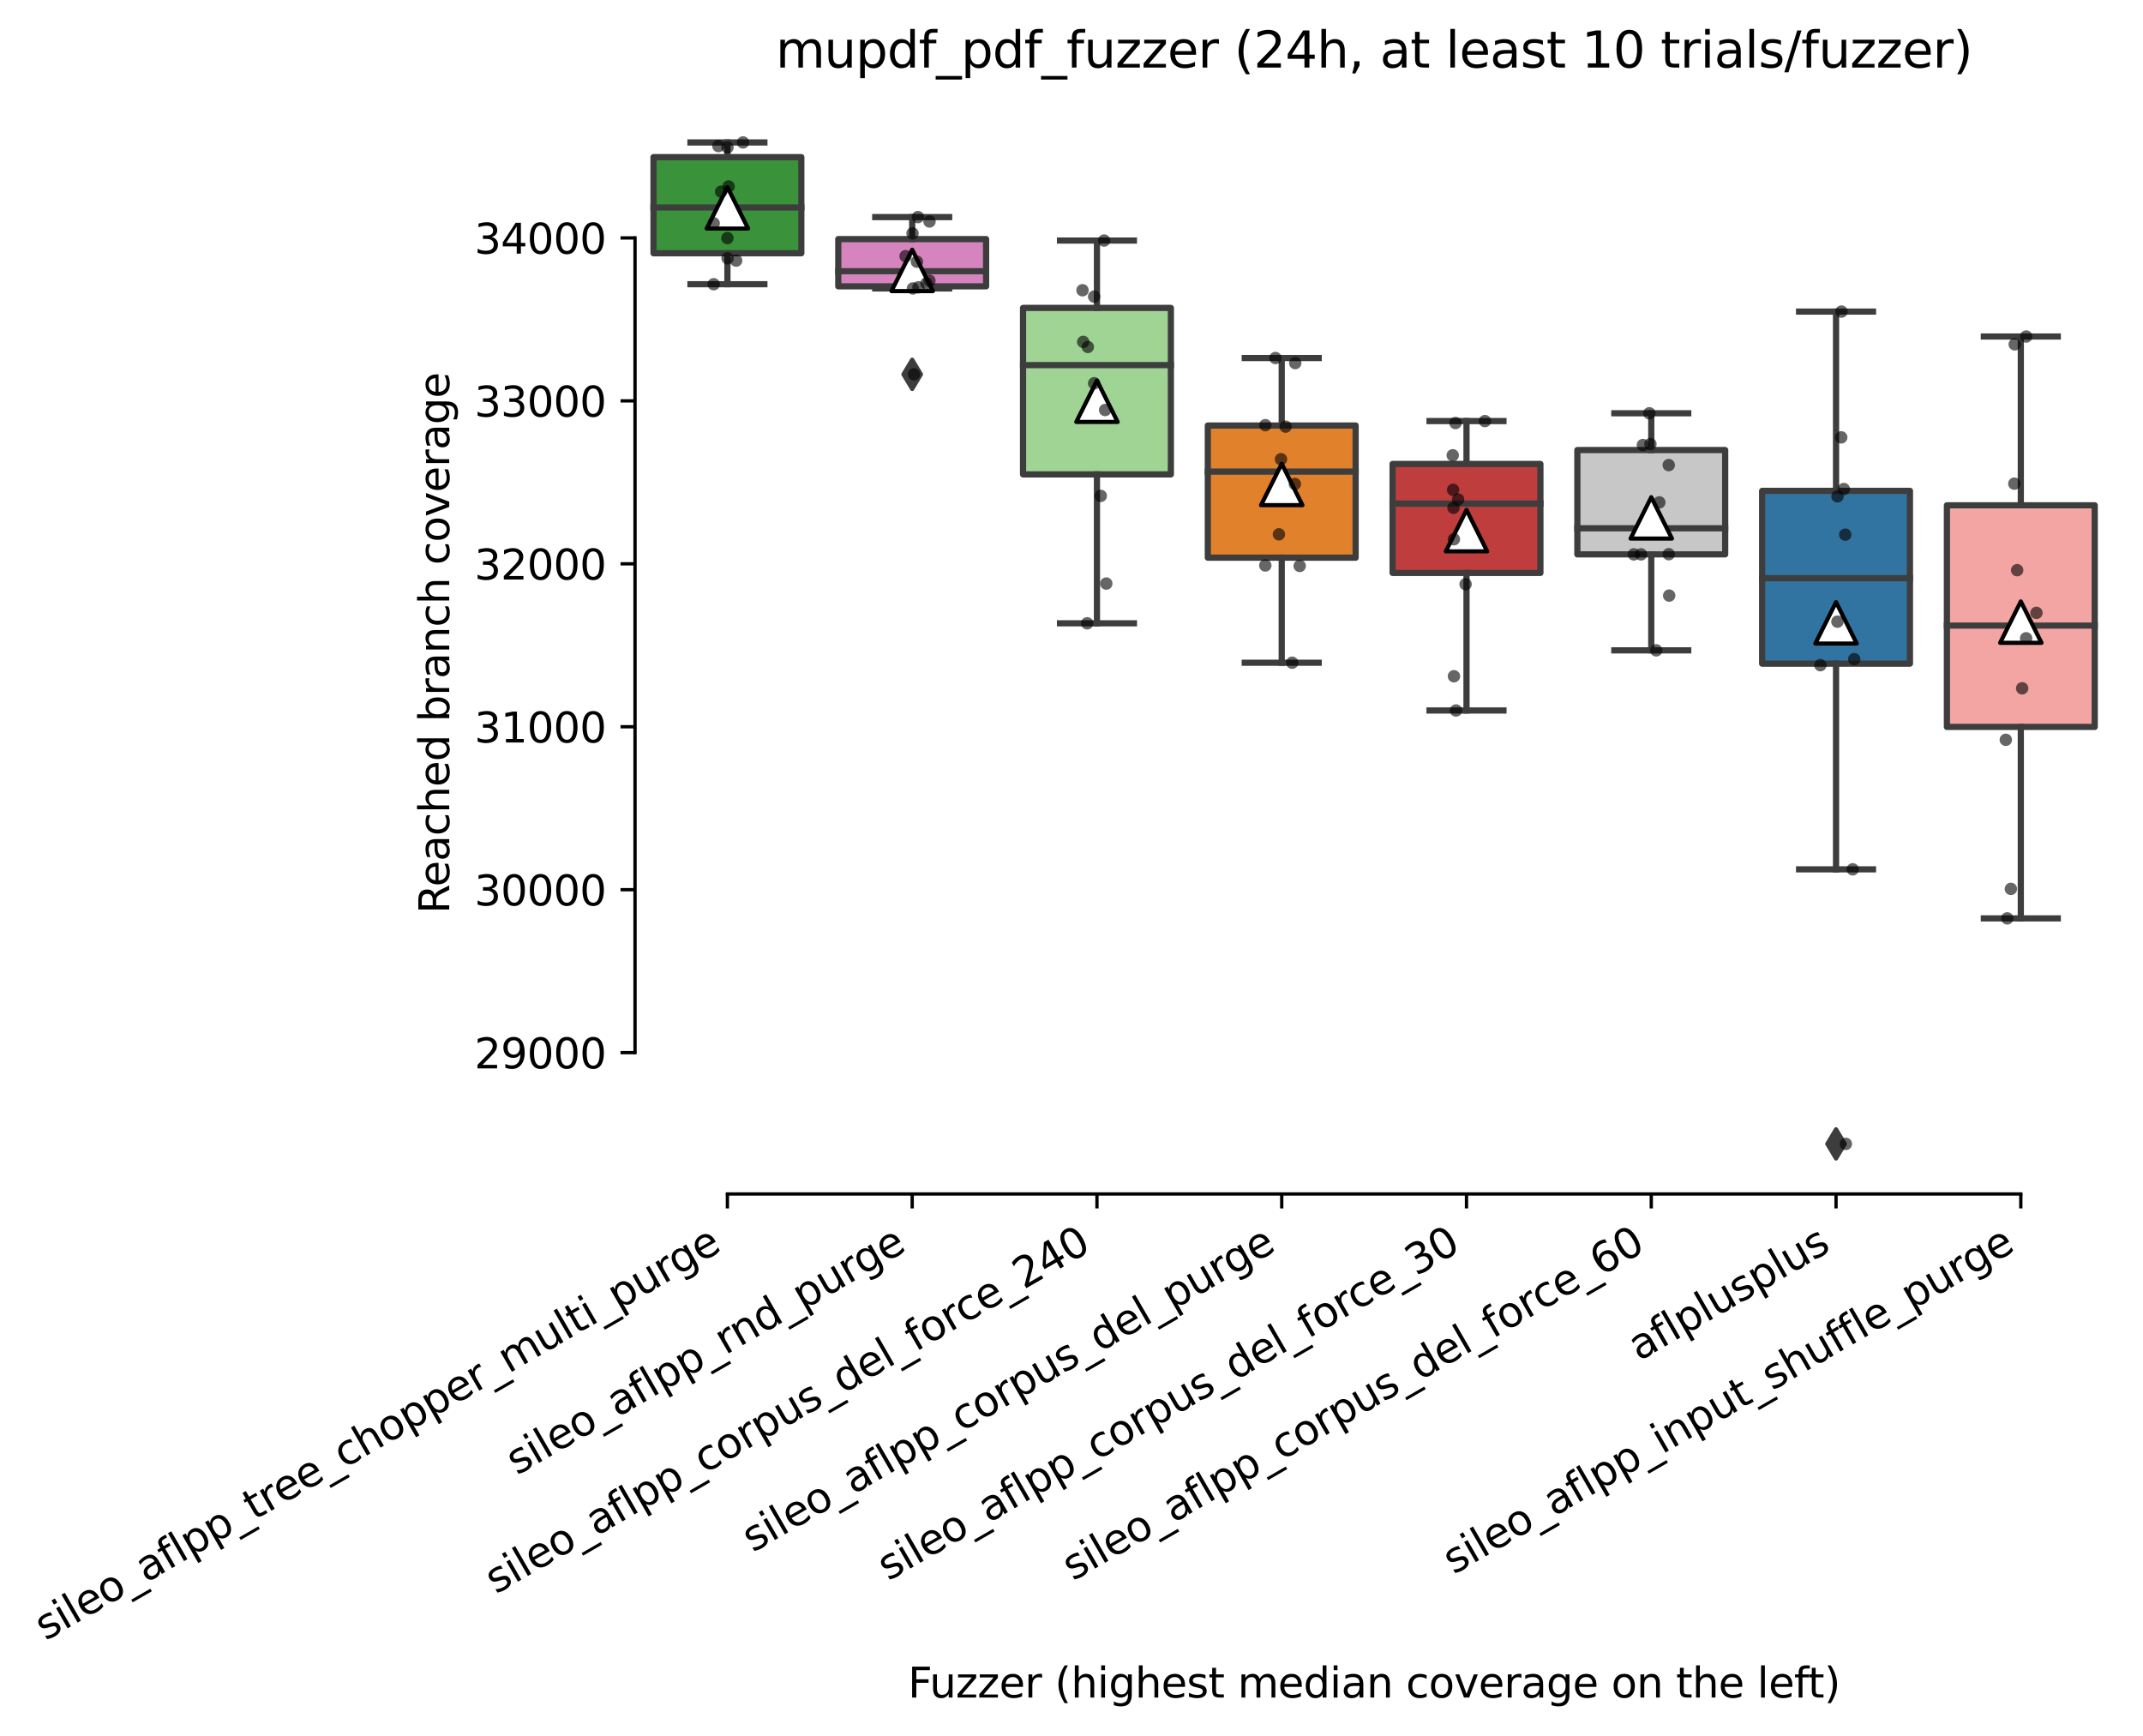 <?xml version="1.0" encoding="utf-8" standalone="no"?>
<!DOCTYPE svg PUBLIC "-//W3C//DTD SVG 1.1//EN"
  "http://www.w3.org/Graphics/SVG/1.1/DTD/svg11.dtd">
<svg xmlns:xlink="http://www.w3.org/1999/xlink" width="517.742pt" height="419.364pt" viewBox="0 0 517.742 419.364" xmlns="http://www.w3.org/2000/svg" version="1.1">
 <defs>
  <style type="text/css">*{stroke-linejoin: round; stroke-linecap: butt}</style>
 </defs>
 <g id="figure_1">
  <g id="patch_1">
   <path d="M 0 419.364 
L 517.742 419.364 
L 517.742 0 
L 0 0 
z
" style="fill: #ffffff"/>
  </g>
  <g id="axes_1">
   <g id="patch_2">
    <path d="M 153.422 288.43 
L 510.542 288.43 
L 510.542 22.318 
L 153.422 22.318 
z
" style="fill: #ffffff"/>
   </g>
   <g id="patch_3">
    <path d="M 157.886 61.18 
L 193.598 61.18 
L 193.598 37.957 
L 157.886 37.957 
L 157.886 61.18 
z
" clip-path="url(#p6413194cce)" style="fill: #3a923a; stroke: #3d3d3d; stroke-width: 1.5; stroke-linejoin: miter"/>
   </g>
   <g id="patch_4">
    <path d="M 202.526 69.171 
L 238.238 69.171 
L 238.238 57.756 
L 202.526 57.756 
L 202.526 69.171 
z
" clip-path="url(#p6413194cce)" style="fill: #d684bd; stroke: #3d3d3d; stroke-width: 1.5; stroke-linejoin: miter"/>
   </g>
   <g id="patch_5">
    <path d="M 247.166 114.605 
L 282.878 114.605 
L 282.878 74.386 
L 247.166 74.386 
L 247.166 114.605 
z
" clip-path="url(#p6413194cce)" style="fill: #9fd495; stroke: #3d3d3d; stroke-width: 1.5; stroke-linejoin: miter"/>
   </g>
   <g id="patch_6">
    <path d="M 291.806 134.719 
L 327.518 134.719 
L 327.518 102.796 
L 291.806 102.796 
L 291.806 134.719 
z
" clip-path="url(#p6413194cce)" style="fill: #e1812c; stroke: #3d3d3d; stroke-width: 1.5; stroke-linejoin: miter"/>
   </g>
   <g id="patch_7">
    <path d="M 336.446 138.409 
L 372.158 138.409 
L 372.158 112.076 
L 336.446 112.076 
L 336.446 138.409 
z
" clip-path="url(#p6413194cce)" style="fill: #c03d3e; stroke: #3d3d3d; stroke-width: 1.5; stroke-linejoin: miter"/>
   </g>
   <g id="patch_8">
    <path d="M 381.086 133.922 
L 416.798 133.922 
L 416.798 108.72 
L 381.086 108.72 
L 381.086 133.922 
z
" clip-path="url(#p6413194cce)" style="fill: #c7c7c7; stroke: #3d3d3d; stroke-width: 1.5; stroke-linejoin: miter"/>
   </g>
   <g id="patch_9">
    <path d="M 425.726 160.324 
L 461.438 160.324 
L 461.438 118.58 
L 425.726 118.58 
L 425.726 160.324 
z
" clip-path="url(#p6413194cce)" style="fill: #3274a1; stroke: #3d3d3d; stroke-width: 1.5; stroke-linejoin: miter"/>
   </g>
   <g id="patch_10">
    <path d="M 470.366 175.606 
L 506.078 175.606 
L 506.078 122.064 
L 470.366 122.064 
L 470.366 175.606 
z
" clip-path="url(#p6413194cce)" style="fill: #f2a5a3; stroke: #3d3d3d; stroke-width: 1.5; stroke-linejoin: miter"/>
   </g>
   <g id="matplotlib.axis_1">
    <g id="xtick_1">
     <g id="line2d_1">
      <defs>
       <path id="m991be23b14" d="M 0 0 
L 0 3.5 
" style="stroke: #000000; stroke-width: 0.8"/>
      </defs>
      <g>
       <use xlink:href="#m991be23b14" x="175.742" y="288.43" style="stroke: #000000; stroke-width: 0.8"/>
      </g>
     </g>
     <g id="text_1">
      <!-- sileo_aflpp_tree_chopper_multi_purge -->
      <g transform="translate(10.999 396.444) rotate(-30) scale(0.1 -0.1)">
       <defs>
        <path id="DejaVuSans-73" d="M 2834 3397 
L 2834 2853 
Q 2591 2978 2328 3040 
Q 2066 3103 1784 3103 
Q 1356 3103 1142 2972 
Q 928 2841 928 2578 
Q 928 2378 1081 2264 
Q 1234 2150 1697 2047 
L 1894 2003 
Q 2506 1872 2764 1633 
Q 3022 1394 3022 966 
Q 3022 478 2636 193 
Q 2250 -91 1575 -91 
Q 1294 -91 989 -36 
Q 684 19 347 128 
L 347 722 
Q 666 556 975 473 
Q 1284 391 1588 391 
Q 1994 391 2212 530 
Q 2431 669 2431 922 
Q 2431 1156 2273 1281 
Q 2116 1406 1581 1522 
L 1381 1569 
Q 847 1681 609 1914 
Q 372 2147 372 2553 
Q 372 3047 722 3315 
Q 1072 3584 1716 3584 
Q 2034 3584 2315 3537 
Q 2597 3491 2834 3397 
z
" transform="scale(0.016)"/>
        <path id="DejaVuSans-69" d="M 603 3500 
L 1178 3500 
L 1178 0 
L 603 0 
L 603 3500 
z
M 603 4863 
L 1178 4863 
L 1178 4134 
L 603 4134 
L 603 4863 
z
" transform="scale(0.016)"/>
        <path id="DejaVuSans-6c" d="M 603 4863 
L 1178 4863 
L 1178 0 
L 603 0 
L 603 4863 
z
" transform="scale(0.016)"/>
        <path id="DejaVuSans-65" d="M 3597 1894 
L 3597 1613 
L 953 1613 
Q 991 1019 1311 708 
Q 1631 397 2203 397 
Q 2534 397 2845 478 
Q 3156 559 3463 722 
L 3463 178 
Q 3153 47 2828 -22 
Q 2503 -91 2169 -91 
Q 1331 -91 842 396 
Q 353 884 353 1716 
Q 353 2575 817 3079 
Q 1281 3584 2069 3584 
Q 2775 3584 3186 3129 
Q 3597 2675 3597 1894 
z
M 3022 2063 
Q 3016 2534 2758 2815 
Q 2500 3097 2075 3097 
Q 1594 3097 1305 2825 
Q 1016 2553 972 2059 
L 3022 2063 
z
" transform="scale(0.016)"/>
        <path id="DejaVuSans-6f" d="M 1959 3097 
Q 1497 3097 1228 2736 
Q 959 2375 959 1747 
Q 959 1119 1226 758 
Q 1494 397 1959 397 
Q 2419 397 2687 759 
Q 2956 1122 2956 1747 
Q 2956 2369 2687 2733 
Q 2419 3097 1959 3097 
z
M 1959 3584 
Q 2709 3584 3137 3096 
Q 3566 2609 3566 1747 
Q 3566 888 3137 398 
Q 2709 -91 1959 -91 
Q 1206 -91 779 398 
Q 353 888 353 1747 
Q 353 2609 779 3096 
Q 1206 3584 1959 3584 
z
" transform="scale(0.016)"/>
        <path id="DejaVuSans-5f" d="M 3263 -1063 
L 3263 -1509 
L -63 -1509 
L -63 -1063 
L 3263 -1063 
z
" transform="scale(0.016)"/>
        <path id="DejaVuSans-61" d="M 2194 1759 
Q 1497 1759 1228 1600 
Q 959 1441 959 1056 
Q 959 750 1161 570 
Q 1363 391 1709 391 
Q 2188 391 2477 730 
Q 2766 1069 2766 1631 
L 2766 1759 
L 2194 1759 
z
M 3341 1997 
L 3341 0 
L 2766 0 
L 2766 531 
Q 2569 213 2275 61 
Q 1981 -91 1556 -91 
Q 1019 -91 701 211 
Q 384 513 384 1019 
Q 384 1609 779 1909 
Q 1175 2209 1959 2209 
L 2766 2209 
L 2766 2266 
Q 2766 2663 2505 2880 
Q 2244 3097 1772 3097 
Q 1472 3097 1187 3025 
Q 903 2953 641 2809 
L 641 3341 
Q 956 3463 1253 3523 
Q 1550 3584 1831 3584 
Q 2591 3584 2966 3190 
Q 3341 2797 3341 1997 
z
" transform="scale(0.016)"/>
        <path id="DejaVuSans-66" d="M 2375 4863 
L 2375 4384 
L 1825 4384 
Q 1516 4384 1395 4259 
Q 1275 4134 1275 3809 
L 1275 3500 
L 2222 3500 
L 2222 3053 
L 1275 3053 
L 1275 0 
L 697 0 
L 697 3053 
L 147 3053 
L 147 3500 
L 697 3500 
L 697 3744 
Q 697 4328 969 4595 
Q 1241 4863 1831 4863 
L 2375 4863 
z
" transform="scale(0.016)"/>
        <path id="DejaVuSans-70" d="M 1159 525 
L 1159 -1331 
L 581 -1331 
L 581 3500 
L 1159 3500 
L 1159 2969 
Q 1341 3281 1617 3432 
Q 1894 3584 2278 3584 
Q 2916 3584 3314 3078 
Q 3713 2572 3713 1747 
Q 3713 922 3314 415 
Q 2916 -91 2278 -91 
Q 1894 -91 1617 61 
Q 1341 213 1159 525 
z
M 3116 1747 
Q 3116 2381 2855 2742 
Q 2594 3103 2138 3103 
Q 1681 3103 1420 2742 
Q 1159 2381 1159 1747 
Q 1159 1113 1420 752 
Q 1681 391 2138 391 
Q 2594 391 2855 752 
Q 3116 1113 3116 1747 
z
" transform="scale(0.016)"/>
        <path id="DejaVuSans-74" d="M 1172 4494 
L 1172 3500 
L 2356 3500 
L 2356 3053 
L 1172 3053 
L 1172 1153 
Q 1172 725 1289 603 
Q 1406 481 1766 481 
L 2356 481 
L 2356 0 
L 1766 0 
Q 1100 0 847 248 
Q 594 497 594 1153 
L 594 3053 
L 172 3053 
L 172 3500 
L 594 3500 
L 594 4494 
L 1172 4494 
z
" transform="scale(0.016)"/>
        <path id="DejaVuSans-72" d="M 2631 2963 
Q 2534 3019 2420 3045 
Q 2306 3072 2169 3072 
Q 1681 3072 1420 2755 
Q 1159 2438 1159 1844 
L 1159 0 
L 581 0 
L 581 3500 
L 1159 3500 
L 1159 2956 
Q 1341 3275 1631 3429 
Q 1922 3584 2338 3584 
Q 2397 3584 2469 3576 
Q 2541 3569 2628 3553 
L 2631 2963 
z
" transform="scale(0.016)"/>
        <path id="DejaVuSans-63" d="M 3122 3366 
L 3122 2828 
Q 2878 2963 2633 3030 
Q 2388 3097 2138 3097 
Q 1578 3097 1268 2742 
Q 959 2388 959 1747 
Q 959 1106 1268 751 
Q 1578 397 2138 397 
Q 2388 397 2633 464 
Q 2878 531 3122 666 
L 3122 134 
Q 2881 22 2623 -34 
Q 2366 -91 2075 -91 
Q 1284 -91 818 406 
Q 353 903 353 1747 
Q 353 2603 823 3093 
Q 1294 3584 2113 3584 
Q 2378 3584 2631 3529 
Q 2884 3475 3122 3366 
z
" transform="scale(0.016)"/>
        <path id="DejaVuSans-68" d="M 3513 2113 
L 3513 0 
L 2938 0 
L 2938 2094 
Q 2938 2591 2744 2837 
Q 2550 3084 2163 3084 
Q 1697 3084 1428 2787 
Q 1159 2491 1159 1978 
L 1159 0 
L 581 0 
L 581 4863 
L 1159 4863 
L 1159 2956 
Q 1366 3272 1645 3428 
Q 1925 3584 2291 3584 
Q 2894 3584 3203 3211 
Q 3513 2838 3513 2113 
z
" transform="scale(0.016)"/>
        <path id="DejaVuSans-6d" d="M 3328 2828 
Q 3544 3216 3844 3400 
Q 4144 3584 4550 3584 
Q 5097 3584 5394 3201 
Q 5691 2819 5691 2113 
L 5691 0 
L 5113 0 
L 5113 2094 
Q 5113 2597 4934 2840 
Q 4756 3084 4391 3084 
Q 3944 3084 3684 2787 
Q 3425 2491 3425 1978 
L 3425 0 
L 2847 0 
L 2847 2094 
Q 2847 2600 2669 2842 
Q 2491 3084 2119 3084 
Q 1678 3084 1418 2786 
Q 1159 2488 1159 1978 
L 1159 0 
L 581 0 
L 581 3500 
L 1159 3500 
L 1159 2956 
Q 1356 3278 1631 3431 
Q 1906 3584 2284 3584 
Q 2666 3584 2933 3390 
Q 3200 3197 3328 2828 
z
" transform="scale(0.016)"/>
        <path id="DejaVuSans-75" d="M 544 1381 
L 544 3500 
L 1119 3500 
L 1119 1403 
Q 1119 906 1312 657 
Q 1506 409 1894 409 
Q 2359 409 2629 706 
Q 2900 1003 2900 1516 
L 2900 3500 
L 3475 3500 
L 3475 0 
L 2900 0 
L 2900 538 
Q 2691 219 2414 64 
Q 2138 -91 1772 -91 
Q 1169 -91 856 284 
Q 544 659 544 1381 
z
M 1991 3584 
L 1991 3584 
z
" transform="scale(0.016)"/>
        <path id="DejaVuSans-67" d="M 2906 1791 
Q 2906 2416 2648 2759 
Q 2391 3103 1925 3103 
Q 1463 3103 1205 2759 
Q 947 2416 947 1791 
Q 947 1169 1205 825 
Q 1463 481 1925 481 
Q 2391 481 2648 825 
Q 2906 1169 2906 1791 
z
M 3481 434 
Q 3481 -459 3084 -895 
Q 2688 -1331 1869 -1331 
Q 1566 -1331 1297 -1286 
Q 1028 -1241 775 -1147 
L 775 -588 
Q 1028 -725 1275 -790 
Q 1522 -856 1778 -856 
Q 2344 -856 2625 -561 
Q 2906 -266 2906 331 
L 2906 616 
Q 2728 306 2450 153 
Q 2172 0 1784 0 
Q 1141 0 747 490 
Q 353 981 353 1791 
Q 353 2603 747 3093 
Q 1141 3584 1784 3584 
Q 2172 3584 2450 3431 
Q 2728 3278 2906 2969 
L 2906 3500 
L 3481 3500 
L 3481 434 
z
" transform="scale(0.016)"/>
       </defs>
       <use xlink:href="#DejaVuSans-73"/>
       <use xlink:href="#DejaVuSans-69" x="52.1"/>
       <use xlink:href="#DejaVuSans-6c" x="79.883"/>
       <use xlink:href="#DejaVuSans-65" x="107.666"/>
       <use xlink:href="#DejaVuSans-6f" x="169.189"/>
       <use xlink:href="#DejaVuSans-5f" x="230.371"/>
       <use xlink:href="#DejaVuSans-61" x="280.371"/>
       <use xlink:href="#DejaVuSans-66" x="341.65"/>
       <use xlink:href="#DejaVuSans-6c" x="376.855"/>
       <use xlink:href="#DejaVuSans-70" x="404.639"/>
       <use xlink:href="#DejaVuSans-70" x="468.115"/>
       <use xlink:href="#DejaVuSans-5f" x="531.592"/>
       <use xlink:href="#DejaVuSans-74" x="581.592"/>
       <use xlink:href="#DejaVuSans-72" x="620.801"/>
       <use xlink:href="#DejaVuSans-65" x="659.664"/>
       <use xlink:href="#DejaVuSans-65" x="721.188"/>
       <use xlink:href="#DejaVuSans-5f" x="782.711"/>
       <use xlink:href="#DejaVuSans-63" x="832.711"/>
       <use xlink:href="#DejaVuSans-68" x="887.691"/>
       <use xlink:href="#DejaVuSans-6f" x="951.07"/>
       <use xlink:href="#DejaVuSans-70" x="1012.252"/>
       <use xlink:href="#DejaVuSans-70" x="1075.729"/>
       <use xlink:href="#DejaVuSans-65" x="1139.205"/>
       <use xlink:href="#DejaVuSans-72" x="1200.729"/>
       <use xlink:href="#DejaVuSans-5f" x="1241.842"/>
       <use xlink:href="#DejaVuSans-6d" x="1291.842"/>
       <use xlink:href="#DejaVuSans-75" x="1389.254"/>
       <use xlink:href="#DejaVuSans-6c" x="1452.633"/>
       <use xlink:href="#DejaVuSans-74" x="1480.416"/>
       <use xlink:href="#DejaVuSans-69" x="1519.625"/>
       <use xlink:href="#DejaVuSans-5f" x="1547.408"/>
       <use xlink:href="#DejaVuSans-70" x="1597.408"/>
       <use xlink:href="#DejaVuSans-75" x="1660.885"/>
       <use xlink:href="#DejaVuSans-72" x="1724.264"/>
       <use xlink:href="#DejaVuSans-67" x="1763.627"/>
       <use xlink:href="#DejaVuSans-65" x="1827.104"/>
      </g>
     </g>
    </g>
    <g id="xtick_2">
     <g id="line2d_2">
      <g>
       <use xlink:href="#m991be23b14" x="220.382" y="288.43" style="stroke: #000000; stroke-width: 0.8"/>
      </g>
     </g>
     <g id="text_2">
      <!-- sileo_aflpp_rnd_purge -->
      <g transform="translate(124.887 356.464) rotate(-30) scale(0.1 -0.1)">
       <defs>
        <path id="DejaVuSans-6e" d="M 3513 2113 
L 3513 0 
L 2938 0 
L 2938 2094 
Q 2938 2591 2744 2837 
Q 2550 3084 2163 3084 
Q 1697 3084 1428 2787 
Q 1159 2491 1159 1978 
L 1159 0 
L 581 0 
L 581 3500 
L 1159 3500 
L 1159 2956 
Q 1366 3272 1645 3428 
Q 1925 3584 2291 3584 
Q 2894 3584 3203 3211 
Q 3513 2838 3513 2113 
z
" transform="scale(0.016)"/>
        <path id="DejaVuSans-64" d="M 2906 2969 
L 2906 4863 
L 3481 4863 
L 3481 0 
L 2906 0 
L 2906 525 
Q 2725 213 2448 61 
Q 2172 -91 1784 -91 
Q 1150 -91 751 415 
Q 353 922 353 1747 
Q 353 2572 751 3078 
Q 1150 3584 1784 3584 
Q 2172 3584 2448 3432 
Q 2725 3281 2906 2969 
z
M 947 1747 
Q 947 1113 1208 752 
Q 1469 391 1925 391 
Q 2381 391 2643 752 
Q 2906 1113 2906 1747 
Q 2906 2381 2643 2742 
Q 2381 3103 1925 3103 
Q 1469 3103 1208 2742 
Q 947 2381 947 1747 
z
" transform="scale(0.016)"/>
       </defs>
       <use xlink:href="#DejaVuSans-73"/>
       <use xlink:href="#DejaVuSans-69" x="52.1"/>
       <use xlink:href="#DejaVuSans-6c" x="79.883"/>
       <use xlink:href="#DejaVuSans-65" x="107.666"/>
       <use xlink:href="#DejaVuSans-6f" x="169.189"/>
       <use xlink:href="#DejaVuSans-5f" x="230.371"/>
       <use xlink:href="#DejaVuSans-61" x="280.371"/>
       <use xlink:href="#DejaVuSans-66" x="341.65"/>
       <use xlink:href="#DejaVuSans-6c" x="376.855"/>
       <use xlink:href="#DejaVuSans-70" x="404.639"/>
       <use xlink:href="#DejaVuSans-70" x="468.115"/>
       <use xlink:href="#DejaVuSans-5f" x="531.592"/>
       <use xlink:href="#DejaVuSans-72" x="581.592"/>
       <use xlink:href="#DejaVuSans-6e" x="620.955"/>
       <use xlink:href="#DejaVuSans-64" x="684.334"/>
       <use xlink:href="#DejaVuSans-5f" x="747.811"/>
       <use xlink:href="#DejaVuSans-70" x="797.811"/>
       <use xlink:href="#DejaVuSans-75" x="861.287"/>
       <use xlink:href="#DejaVuSans-72" x="924.666"/>
       <use xlink:href="#DejaVuSans-67" x="964.029"/>
       <use xlink:href="#DejaVuSans-65" x="1027.506"/>
      </g>
     </g>
    </g>
    <g id="xtick_3">
     <g id="line2d_3">
      <g>
       <use xlink:href="#m991be23b14" x="265.022" y="288.43" style="stroke: #000000; stroke-width: 0.8"/>
      </g>
     </g>
     <g id="text_3">
      <!-- sileo_aflpp_corpus_del_force_240 -->
      <g transform="translate(119.799 385.175) rotate(-30) scale(0.1 -0.1)">
       <defs>
        <path id="DejaVuSans-32" d="M 1228 531 
L 3431 531 
L 3431 0 
L 469 0 
L 469 531 
Q 828 903 1448 1529 
Q 2069 2156 2228 2338 
Q 2531 2678 2651 2914 
Q 2772 3150 2772 3378 
Q 2772 3750 2511 3984 
Q 2250 4219 1831 4219 
Q 1534 4219 1204 4116 
Q 875 4013 500 3803 
L 500 4441 
Q 881 4594 1212 4672 
Q 1544 4750 1819 4750 
Q 2544 4750 2975 4387 
Q 3406 4025 3406 3419 
Q 3406 3131 3298 2873 
Q 3191 2616 2906 2266 
Q 2828 2175 2409 1742 
Q 1991 1309 1228 531 
z
" transform="scale(0.016)"/>
        <path id="DejaVuSans-34" d="M 2419 4116 
L 825 1625 
L 2419 1625 
L 2419 4116 
z
M 2253 4666 
L 3047 4666 
L 3047 1625 
L 3713 1625 
L 3713 1100 
L 3047 1100 
L 3047 0 
L 2419 0 
L 2419 1100 
L 313 1100 
L 313 1709 
L 2253 4666 
z
" transform="scale(0.016)"/>
        <path id="DejaVuSans-30" d="M 2034 4250 
Q 1547 4250 1301 3770 
Q 1056 3291 1056 2328 
Q 1056 1369 1301 889 
Q 1547 409 2034 409 
Q 2525 409 2770 889 
Q 3016 1369 3016 2328 
Q 3016 3291 2770 3770 
Q 2525 4250 2034 4250 
z
M 2034 4750 
Q 2819 4750 3233 4129 
Q 3647 3509 3647 2328 
Q 3647 1150 3233 529 
Q 2819 -91 2034 -91 
Q 1250 -91 836 529 
Q 422 1150 422 2328 
Q 422 3509 836 4129 
Q 1250 4750 2034 4750 
z
" transform="scale(0.016)"/>
       </defs>
       <use xlink:href="#DejaVuSans-73"/>
       <use xlink:href="#DejaVuSans-69" x="52.1"/>
       <use xlink:href="#DejaVuSans-6c" x="79.883"/>
       <use xlink:href="#DejaVuSans-65" x="107.666"/>
       <use xlink:href="#DejaVuSans-6f" x="169.189"/>
       <use xlink:href="#DejaVuSans-5f" x="230.371"/>
       <use xlink:href="#DejaVuSans-61" x="280.371"/>
       <use xlink:href="#DejaVuSans-66" x="341.65"/>
       <use xlink:href="#DejaVuSans-6c" x="376.855"/>
       <use xlink:href="#DejaVuSans-70" x="404.639"/>
       <use xlink:href="#DejaVuSans-70" x="468.115"/>
       <use xlink:href="#DejaVuSans-5f" x="531.592"/>
       <use xlink:href="#DejaVuSans-63" x="581.592"/>
       <use xlink:href="#DejaVuSans-6f" x="636.572"/>
       <use xlink:href="#DejaVuSans-72" x="697.754"/>
       <use xlink:href="#DejaVuSans-70" x="738.867"/>
       <use xlink:href="#DejaVuSans-75" x="802.344"/>
       <use xlink:href="#DejaVuSans-73" x="865.723"/>
       <use xlink:href="#DejaVuSans-5f" x="917.822"/>
       <use xlink:href="#DejaVuSans-64" x="967.822"/>
       <use xlink:href="#DejaVuSans-65" x="1031.299"/>
       <use xlink:href="#DejaVuSans-6c" x="1092.822"/>
       <use xlink:href="#DejaVuSans-5f" x="1120.605"/>
       <use xlink:href="#DejaVuSans-66" x="1170.605"/>
       <use xlink:href="#DejaVuSans-6f" x="1205.811"/>
       <use xlink:href="#DejaVuSans-72" x="1266.992"/>
       <use xlink:href="#DejaVuSans-63" x="1305.855"/>
       <use xlink:href="#DejaVuSans-65" x="1360.836"/>
       <use xlink:href="#DejaVuSans-5f" x="1422.359"/>
       <use xlink:href="#DejaVuSans-32" x="1472.359"/>
       <use xlink:href="#DejaVuSans-34" x="1535.982"/>
       <use xlink:href="#DejaVuSans-30" x="1599.605"/>
      </g>
     </g>
    </g>
    <g id="xtick_4">
     <g id="line2d_4">
      <g>
       <use xlink:href="#m991be23b14" x="309.662" y="288.43" style="stroke: #000000; stroke-width: 0.8"/>
      </g>
     </g>
     <g id="text_4">
      <!-- sileo_aflpp_corpus_del_purge -->
      <g transform="translate(181.881 375.104) rotate(-30) scale(0.1 -0.1)">
       <use xlink:href="#DejaVuSans-73"/>
       <use xlink:href="#DejaVuSans-69" x="52.1"/>
       <use xlink:href="#DejaVuSans-6c" x="79.883"/>
       <use xlink:href="#DejaVuSans-65" x="107.666"/>
       <use xlink:href="#DejaVuSans-6f" x="169.189"/>
       <use xlink:href="#DejaVuSans-5f" x="230.371"/>
       <use xlink:href="#DejaVuSans-61" x="280.371"/>
       <use xlink:href="#DejaVuSans-66" x="341.65"/>
       <use xlink:href="#DejaVuSans-6c" x="376.855"/>
       <use xlink:href="#DejaVuSans-70" x="404.639"/>
       <use xlink:href="#DejaVuSans-70" x="468.115"/>
       <use xlink:href="#DejaVuSans-5f" x="531.592"/>
       <use xlink:href="#DejaVuSans-63" x="581.592"/>
       <use xlink:href="#DejaVuSans-6f" x="636.572"/>
       <use xlink:href="#DejaVuSans-72" x="697.754"/>
       <use xlink:href="#DejaVuSans-70" x="738.867"/>
       <use xlink:href="#DejaVuSans-75" x="802.344"/>
       <use xlink:href="#DejaVuSans-73" x="865.723"/>
       <use xlink:href="#DejaVuSans-5f" x="917.822"/>
       <use xlink:href="#DejaVuSans-64" x="967.822"/>
       <use xlink:href="#DejaVuSans-65" x="1031.299"/>
       <use xlink:href="#DejaVuSans-6c" x="1092.822"/>
       <use xlink:href="#DejaVuSans-5f" x="1120.605"/>
       <use xlink:href="#DejaVuSans-70" x="1170.605"/>
       <use xlink:href="#DejaVuSans-75" x="1234.082"/>
       <use xlink:href="#DejaVuSans-72" x="1297.461"/>
       <use xlink:href="#DejaVuSans-67" x="1336.824"/>
       <use xlink:href="#DejaVuSans-65" x="1400.301"/>
      </g>
     </g>
    </g>
    <g id="xtick_5">
     <g id="line2d_5">
      <g>
       <use xlink:href="#m991be23b14" x="354.302" y="288.43" style="stroke: #000000; stroke-width: 0.8"/>
      </g>
     </g>
     <g id="text_5">
      <!-- sileo_aflpp_corpus_del_force_30 -->
      <g transform="translate(214.589 381.993) rotate(-30) scale(0.1 -0.1)">
       <defs>
        <path id="DejaVuSans-33" d="M 2597 2516 
Q 3050 2419 3304 2112 
Q 3559 1806 3559 1356 
Q 3559 666 3084 287 
Q 2609 -91 1734 -91 
Q 1441 -91 1130 -33 
Q 819 25 488 141 
L 488 750 
Q 750 597 1062 519 
Q 1375 441 1716 441 
Q 2309 441 2620 675 
Q 2931 909 2931 1356 
Q 2931 1769 2642 2001 
Q 2353 2234 1838 2234 
L 1294 2234 
L 1294 2753 
L 1863 2753 
Q 2328 2753 2575 2939 
Q 2822 3125 2822 3475 
Q 2822 3834 2567 4026 
Q 2313 4219 1838 4219 
Q 1578 4219 1281 4162 
Q 984 4106 628 3988 
L 628 4550 
Q 988 4650 1302 4700 
Q 1616 4750 1894 4750 
Q 2613 4750 3031 4423 
Q 3450 4097 3450 3541 
Q 3450 3153 3228 2886 
Q 3006 2619 2597 2516 
z
" transform="scale(0.016)"/>
       </defs>
       <use xlink:href="#DejaVuSans-73"/>
       <use xlink:href="#DejaVuSans-69" x="52.1"/>
       <use xlink:href="#DejaVuSans-6c" x="79.883"/>
       <use xlink:href="#DejaVuSans-65" x="107.666"/>
       <use xlink:href="#DejaVuSans-6f" x="169.189"/>
       <use xlink:href="#DejaVuSans-5f" x="230.371"/>
       <use xlink:href="#DejaVuSans-61" x="280.371"/>
       <use xlink:href="#DejaVuSans-66" x="341.65"/>
       <use xlink:href="#DejaVuSans-6c" x="376.855"/>
       <use xlink:href="#DejaVuSans-70" x="404.639"/>
       <use xlink:href="#DejaVuSans-70" x="468.115"/>
       <use xlink:href="#DejaVuSans-5f" x="531.592"/>
       <use xlink:href="#DejaVuSans-63" x="581.592"/>
       <use xlink:href="#DejaVuSans-6f" x="636.572"/>
       <use xlink:href="#DejaVuSans-72" x="697.754"/>
       <use xlink:href="#DejaVuSans-70" x="738.867"/>
       <use xlink:href="#DejaVuSans-75" x="802.344"/>
       <use xlink:href="#DejaVuSans-73" x="865.723"/>
       <use xlink:href="#DejaVuSans-5f" x="917.822"/>
       <use xlink:href="#DejaVuSans-64" x="967.822"/>
       <use xlink:href="#DejaVuSans-65" x="1031.299"/>
       <use xlink:href="#DejaVuSans-6c" x="1092.822"/>
       <use xlink:href="#DejaVuSans-5f" x="1120.605"/>
       <use xlink:href="#DejaVuSans-66" x="1170.605"/>
       <use xlink:href="#DejaVuSans-6f" x="1205.811"/>
       <use xlink:href="#DejaVuSans-72" x="1266.992"/>
       <use xlink:href="#DejaVuSans-63" x="1305.855"/>
       <use xlink:href="#DejaVuSans-65" x="1360.836"/>
       <use xlink:href="#DejaVuSans-5f" x="1422.359"/>
       <use xlink:href="#DejaVuSans-33" x="1472.359"/>
       <use xlink:href="#DejaVuSans-30" x="1535.982"/>
      </g>
     </g>
    </g>
    <g id="xtick_6">
     <g id="line2d_6">
      <g>
       <use xlink:href="#m991be23b14" x="398.942" y="288.43" style="stroke: #000000; stroke-width: 0.8"/>
      </g>
     </g>
     <g id="text_6">
      <!-- sileo_aflpp_corpus_del_force_60 -->
      <g transform="translate(259.229 381.993) rotate(-30) scale(0.1 -0.1)">
       <defs>
        <path id="DejaVuSans-36" d="M 2113 2584 
Q 1688 2584 1439 2293 
Q 1191 2003 1191 1497 
Q 1191 994 1439 701 
Q 1688 409 2113 409 
Q 2538 409 2786 701 
Q 3034 994 3034 1497 
Q 3034 2003 2786 2293 
Q 2538 2584 2113 2584 
z
M 3366 4563 
L 3366 3988 
Q 3128 4100 2886 4159 
Q 2644 4219 2406 4219 
Q 1781 4219 1451 3797 
Q 1122 3375 1075 2522 
Q 1259 2794 1537 2939 
Q 1816 3084 2150 3084 
Q 2853 3084 3261 2657 
Q 3669 2231 3669 1497 
Q 3669 778 3244 343 
Q 2819 -91 2113 -91 
Q 1303 -91 875 529 
Q 447 1150 447 2328 
Q 447 3434 972 4092 
Q 1497 4750 2381 4750 
Q 2619 4750 2861 4703 
Q 3103 4656 3366 4563 
z
" transform="scale(0.016)"/>
       </defs>
       <use xlink:href="#DejaVuSans-73"/>
       <use xlink:href="#DejaVuSans-69" x="52.1"/>
       <use xlink:href="#DejaVuSans-6c" x="79.883"/>
       <use xlink:href="#DejaVuSans-65" x="107.666"/>
       <use xlink:href="#DejaVuSans-6f" x="169.189"/>
       <use xlink:href="#DejaVuSans-5f" x="230.371"/>
       <use xlink:href="#DejaVuSans-61" x="280.371"/>
       <use xlink:href="#DejaVuSans-66" x="341.65"/>
       <use xlink:href="#DejaVuSans-6c" x="376.855"/>
       <use xlink:href="#DejaVuSans-70" x="404.639"/>
       <use xlink:href="#DejaVuSans-70" x="468.115"/>
       <use xlink:href="#DejaVuSans-5f" x="531.592"/>
       <use xlink:href="#DejaVuSans-63" x="581.592"/>
       <use xlink:href="#DejaVuSans-6f" x="636.572"/>
       <use xlink:href="#DejaVuSans-72" x="697.754"/>
       <use xlink:href="#DejaVuSans-70" x="738.867"/>
       <use xlink:href="#DejaVuSans-75" x="802.344"/>
       <use xlink:href="#DejaVuSans-73" x="865.723"/>
       <use xlink:href="#DejaVuSans-5f" x="917.822"/>
       <use xlink:href="#DejaVuSans-64" x="967.822"/>
       <use xlink:href="#DejaVuSans-65" x="1031.299"/>
       <use xlink:href="#DejaVuSans-6c" x="1092.822"/>
       <use xlink:href="#DejaVuSans-5f" x="1120.605"/>
       <use xlink:href="#DejaVuSans-66" x="1170.605"/>
       <use xlink:href="#DejaVuSans-6f" x="1205.811"/>
       <use xlink:href="#DejaVuSans-72" x="1266.992"/>
       <use xlink:href="#DejaVuSans-63" x="1305.855"/>
       <use xlink:href="#DejaVuSans-65" x="1360.836"/>
       <use xlink:href="#DejaVuSans-5f" x="1422.359"/>
       <use xlink:href="#DejaVuSans-36" x="1472.359"/>
       <use xlink:href="#DejaVuSans-30" x="1535.982"/>
      </g>
     </g>
    </g>
    <g id="xtick_7">
     <g id="line2d_7">
      <g>
       <use xlink:href="#m991be23b14" x="443.582" y="288.43" style="stroke: #000000; stroke-width: 0.8"/>
      </g>
     </g>
     <g id="text_7">
      <!-- aflplusplus -->
      <g transform="translate(395.973 328.897) rotate(-30) scale(0.1 -0.1)">
       <use xlink:href="#DejaVuSans-61"/>
       <use xlink:href="#DejaVuSans-66" x="61.279"/>
       <use xlink:href="#DejaVuSans-6c" x="96.484"/>
       <use xlink:href="#DejaVuSans-70" x="124.268"/>
       <use xlink:href="#DejaVuSans-6c" x="187.744"/>
       <use xlink:href="#DejaVuSans-75" x="215.527"/>
       <use xlink:href="#DejaVuSans-73" x="278.906"/>
       <use xlink:href="#DejaVuSans-70" x="331.006"/>
       <use xlink:href="#DejaVuSans-6c" x="394.482"/>
       <use xlink:href="#DejaVuSans-75" x="422.266"/>
       <use xlink:href="#DejaVuSans-73" x="485.645"/>
      </g>
     </g>
    </g>
    <g id="xtick_8">
     <g id="line2d_8">
      <g>
       <use xlink:href="#m991be23b14" x="488.222" y="288.43" style="stroke: #000000; stroke-width: 0.8"/>
      </g>
     </g>
     <g id="text_8">
      <!-- sileo_aflpp_input_shuffle_purge -->
      <g transform="translate(351.196 380.442) rotate(-30) scale(0.1 -0.1)">
       <use xlink:href="#DejaVuSans-73"/>
       <use xlink:href="#DejaVuSans-69" x="52.1"/>
       <use xlink:href="#DejaVuSans-6c" x="79.883"/>
       <use xlink:href="#DejaVuSans-65" x="107.666"/>
       <use xlink:href="#DejaVuSans-6f" x="169.189"/>
       <use xlink:href="#DejaVuSans-5f" x="230.371"/>
       <use xlink:href="#DejaVuSans-61" x="280.371"/>
       <use xlink:href="#DejaVuSans-66" x="341.65"/>
       <use xlink:href="#DejaVuSans-6c" x="376.855"/>
       <use xlink:href="#DejaVuSans-70" x="404.639"/>
       <use xlink:href="#DejaVuSans-70" x="468.115"/>
       <use xlink:href="#DejaVuSans-5f" x="531.592"/>
       <use xlink:href="#DejaVuSans-69" x="581.592"/>
       <use xlink:href="#DejaVuSans-6e" x="609.375"/>
       <use xlink:href="#DejaVuSans-70" x="672.754"/>
       <use xlink:href="#DejaVuSans-75" x="736.23"/>
       <use xlink:href="#DejaVuSans-74" x="799.609"/>
       <use xlink:href="#DejaVuSans-5f" x="838.818"/>
       <use xlink:href="#DejaVuSans-73" x="888.818"/>
       <use xlink:href="#DejaVuSans-68" x="940.918"/>
       <use xlink:href="#DejaVuSans-75" x="1004.297"/>
       <use xlink:href="#DejaVuSans-66" x="1067.676"/>
       <use xlink:href="#DejaVuSans-66" x="1102.881"/>
       <use xlink:href="#DejaVuSans-6c" x="1138.086"/>
       <use xlink:href="#DejaVuSans-65" x="1165.869"/>
       <use xlink:href="#DejaVuSans-5f" x="1227.393"/>
       <use xlink:href="#DejaVuSans-70" x="1277.393"/>
       <use xlink:href="#DejaVuSans-75" x="1340.869"/>
       <use xlink:href="#DejaVuSans-72" x="1404.248"/>
       <use xlink:href="#DejaVuSans-67" x="1443.611"/>
       <use xlink:href="#DejaVuSans-65" x="1507.088"/>
      </g>
     </g>
    </g>
    <g id="text_9">
     <!-- Fuzzer (highest median coverage on the left) -->
     <g transform="translate(219.364 410.085) scale(0.1 -0.1)">
      <defs>
       <path id="DejaVuSans-46" d="M 628 4666 
L 3309 4666 
L 3309 4134 
L 1259 4134 
L 1259 2759 
L 3109 2759 
L 3109 2228 
L 1259 2228 
L 1259 0 
L 628 0 
L 628 4666 
z
" transform="scale(0.016)"/>
       <path id="DejaVuSans-7a" d="M 353 3500 
L 3084 3500 
L 3084 2975 
L 922 459 
L 3084 459 
L 3084 0 
L 275 0 
L 275 525 
L 2438 3041 
L 353 3041 
L 353 3500 
z
" transform="scale(0.016)"/>
       <path id="DejaVuSans-20" transform="scale(0.016)"/>
       <path id="DejaVuSans-28" d="M 1984 4856 
Q 1566 4138 1362 3434 
Q 1159 2731 1159 2009 
Q 1159 1288 1364 580 
Q 1569 -128 1984 -844 
L 1484 -844 
Q 1016 -109 783 600 
Q 550 1309 550 2009 
Q 550 2706 781 3412 
Q 1013 4119 1484 4856 
L 1984 4856 
z
" transform="scale(0.016)"/>
       <path id="DejaVuSans-76" d="M 191 3500 
L 800 3500 
L 1894 563 
L 2988 3500 
L 3597 3500 
L 2284 0 
L 1503 0 
L 191 3500 
z
" transform="scale(0.016)"/>
       <path id="DejaVuSans-29" d="M 513 4856 
L 1013 4856 
Q 1481 4119 1714 3412 
Q 1947 2706 1947 2009 
Q 1947 1309 1714 600 
Q 1481 -109 1013 -844 
L 513 -844 
Q 928 -128 1133 580 
Q 1338 1288 1338 2009 
Q 1338 2731 1133 3434 
Q 928 4138 513 4856 
z
" transform="scale(0.016)"/>
      </defs>
      <use xlink:href="#DejaVuSans-46"/>
      <use xlink:href="#DejaVuSans-75" x="52.02"/>
      <use xlink:href="#DejaVuSans-7a" x="115.398"/>
      <use xlink:href="#DejaVuSans-7a" x="167.889"/>
      <use xlink:href="#DejaVuSans-65" x="220.379"/>
      <use xlink:href="#DejaVuSans-72" x="281.902"/>
      <use xlink:href="#DejaVuSans-20" x="323.016"/>
      <use xlink:href="#DejaVuSans-28" x="354.803"/>
      <use xlink:href="#DejaVuSans-68" x="393.816"/>
      <use xlink:href="#DejaVuSans-69" x="457.195"/>
      <use xlink:href="#DejaVuSans-67" x="484.979"/>
      <use xlink:href="#DejaVuSans-68" x="548.455"/>
      <use xlink:href="#DejaVuSans-65" x="611.834"/>
      <use xlink:href="#DejaVuSans-73" x="673.357"/>
      <use xlink:href="#DejaVuSans-74" x="725.457"/>
      <use xlink:href="#DejaVuSans-20" x="764.666"/>
      <use xlink:href="#DejaVuSans-6d" x="796.453"/>
      <use xlink:href="#DejaVuSans-65" x="893.865"/>
      <use xlink:href="#DejaVuSans-64" x="955.389"/>
      <use xlink:href="#DejaVuSans-69" x="1018.865"/>
      <use xlink:href="#DejaVuSans-61" x="1046.648"/>
      <use xlink:href="#DejaVuSans-6e" x="1107.928"/>
      <use xlink:href="#DejaVuSans-20" x="1171.307"/>
      <use xlink:href="#DejaVuSans-63" x="1203.094"/>
      <use xlink:href="#DejaVuSans-6f" x="1258.074"/>
      <use xlink:href="#DejaVuSans-76" x="1319.256"/>
      <use xlink:href="#DejaVuSans-65" x="1378.436"/>
      <use xlink:href="#DejaVuSans-72" x="1439.959"/>
      <use xlink:href="#DejaVuSans-61" x="1481.072"/>
      <use xlink:href="#DejaVuSans-67" x="1542.352"/>
      <use xlink:href="#DejaVuSans-65" x="1605.828"/>
      <use xlink:href="#DejaVuSans-20" x="1667.352"/>
      <use xlink:href="#DejaVuSans-6f" x="1699.139"/>
      <use xlink:href="#DejaVuSans-6e" x="1760.32"/>
      <use xlink:href="#DejaVuSans-20" x="1823.699"/>
      <use xlink:href="#DejaVuSans-74" x="1855.486"/>
      <use xlink:href="#DejaVuSans-68" x="1894.695"/>
      <use xlink:href="#DejaVuSans-65" x="1958.074"/>
      <use xlink:href="#DejaVuSans-20" x="2019.598"/>
      <use xlink:href="#DejaVuSans-6c" x="2051.385"/>
      <use xlink:href="#DejaVuSans-65" x="2079.168"/>
      <use xlink:href="#DejaVuSans-66" x="2140.691"/>
      <use xlink:href="#DejaVuSans-74" x="2174.146"/>
      <use xlink:href="#DejaVuSans-29" x="2213.355"/>
     </g>
    </g>
   </g>
   <g id="matplotlib.axis_2">
    <g id="ytick_1">
     <g id="line2d_9">
      <defs>
       <path id="m706bb04faf" d="M 0 0 
L -3.5 0 
" style="stroke: #000000; stroke-width: 0.8"/>
      </defs>
      <g>
       <use xlink:href="#m706bb04faf" x="153.422" y="254.291" style="stroke: #000000; stroke-width: 0.8"/>
      </g>
     </g>
     <g id="text_10">
      <!-- 29000 -->
      <g transform="translate(114.609 258.091) scale(0.1 -0.1)">
       <defs>
        <path id="DejaVuSans-39" d="M 703 97 
L 703 672 
Q 941 559 1184 500 
Q 1428 441 1663 441 
Q 2288 441 2617 861 
Q 2947 1281 2994 2138 
Q 2813 1869 2534 1725 
Q 2256 1581 1919 1581 
Q 1219 1581 811 2004 
Q 403 2428 403 3163 
Q 403 3881 828 4315 
Q 1253 4750 1959 4750 
Q 2769 4750 3195 4129 
Q 3622 3509 3622 2328 
Q 3622 1225 3098 567 
Q 2575 -91 1691 -91 
Q 1453 -91 1209 -44 
Q 966 3 703 97 
z
M 1959 2075 
Q 2384 2075 2632 2365 
Q 2881 2656 2881 3163 
Q 2881 3666 2632 3958 
Q 2384 4250 1959 4250 
Q 1534 4250 1286 3958 
Q 1038 3666 1038 3163 
Q 1038 2656 1286 2365 
Q 1534 2075 1959 2075 
z
" transform="scale(0.016)"/>
       </defs>
       <use xlink:href="#DejaVuSans-32"/>
       <use xlink:href="#DejaVuSans-39" x="63.623"/>
       <use xlink:href="#DejaVuSans-30" x="127.246"/>
       <use xlink:href="#DejaVuSans-30" x="190.869"/>
       <use xlink:href="#DejaVuSans-30" x="254.492"/>
      </g>
     </g>
    </g>
    <g id="ytick_2">
     <g id="line2d_10">
      <g>
       <use xlink:href="#m706bb04faf" x="153.422" y="214.929" style="stroke: #000000; stroke-width: 0.8"/>
      </g>
     </g>
     <g id="text_11">
      <!-- 30000 -->
      <g transform="translate(114.609 218.728) scale(0.1 -0.1)">
       <use xlink:href="#DejaVuSans-33"/>
       <use xlink:href="#DejaVuSans-30" x="63.623"/>
       <use xlink:href="#DejaVuSans-30" x="127.246"/>
       <use xlink:href="#DejaVuSans-30" x="190.869"/>
       <use xlink:href="#DejaVuSans-30" x="254.492"/>
      </g>
     </g>
    </g>
    <g id="ytick_3">
     <g id="line2d_11">
      <g>
       <use xlink:href="#m706bb04faf" x="153.422" y="175.567" style="stroke: #000000; stroke-width: 0.8"/>
      </g>
     </g>
     <g id="text_12">
      <!-- 31000 -->
      <g transform="translate(114.609 179.366) scale(0.1 -0.1)">
       <defs>
        <path id="DejaVuSans-31" d="M 794 531 
L 1825 531 
L 1825 4091 
L 703 3866 
L 703 4441 
L 1819 4666 
L 2450 4666 
L 2450 531 
L 3481 531 
L 3481 0 
L 794 0 
L 794 531 
z
" transform="scale(0.016)"/>
       </defs>
       <use xlink:href="#DejaVuSans-33"/>
       <use xlink:href="#DejaVuSans-31" x="63.623"/>
       <use xlink:href="#DejaVuSans-30" x="127.246"/>
       <use xlink:href="#DejaVuSans-30" x="190.869"/>
       <use xlink:href="#DejaVuSans-30" x="254.492"/>
      </g>
     </g>
    </g>
    <g id="ytick_4">
     <g id="line2d_12">
      <g>
       <use xlink:href="#m706bb04faf" x="153.422" y="136.205" style="stroke: #000000; stroke-width: 0.8"/>
      </g>
     </g>
     <g id="text_13">
      <!-- 32000 -->
      <g transform="translate(114.609 140.004) scale(0.1 -0.1)">
       <use xlink:href="#DejaVuSans-33"/>
       <use xlink:href="#DejaVuSans-32" x="63.623"/>
       <use xlink:href="#DejaVuSans-30" x="127.246"/>
       <use xlink:href="#DejaVuSans-30" x="190.869"/>
       <use xlink:href="#DejaVuSans-30" x="254.492"/>
      </g>
     </g>
    </g>
    <g id="ytick_5">
     <g id="line2d_13">
      <g>
       <use xlink:href="#m706bb04faf" x="153.422" y="96.843" style="stroke: #000000; stroke-width: 0.8"/>
      </g>
     </g>
     <g id="text_14">
      <!-- 33000 -->
      <g transform="translate(114.609 100.642) scale(0.1 -0.1)">
       <use xlink:href="#DejaVuSans-33"/>
       <use xlink:href="#DejaVuSans-33" x="63.623"/>
       <use xlink:href="#DejaVuSans-30" x="127.246"/>
       <use xlink:href="#DejaVuSans-30" x="190.869"/>
       <use xlink:href="#DejaVuSans-30" x="254.492"/>
      </g>
     </g>
    </g>
    <g id="ytick_6">
     <g id="line2d_14">
      <g>
       <use xlink:href="#m706bb04faf" x="153.422" y="57.48" style="stroke: #000000; stroke-width: 0.8"/>
      </g>
     </g>
     <g id="text_15">
      <!-- 34000 -->
      <g transform="translate(114.609 61.28) scale(0.1 -0.1)">
       <use xlink:href="#DejaVuSans-33"/>
       <use xlink:href="#DejaVuSans-34" x="63.623"/>
       <use xlink:href="#DejaVuSans-30" x="127.246"/>
       <use xlink:href="#DejaVuSans-30" x="190.869"/>
       <use xlink:href="#DejaVuSans-30" x="254.492"/>
      </g>
     </g>
    </g>
    <g id="text_16">
     <!-- Reached branch coverage -->
     <g transform="translate(108.53 220.706) rotate(-90) scale(0.1 -0.1)">
      <defs>
       <path id="DejaVuSans-52" d="M 2841 2188 
Q 3044 2119 3236 1894 
Q 3428 1669 3622 1275 
L 4263 0 
L 3584 0 
L 2988 1197 
Q 2756 1666 2539 1819 
Q 2322 1972 1947 1972 
L 1259 1972 
L 1259 0 
L 628 0 
L 628 4666 
L 2053 4666 
Q 2853 4666 3247 4331 
Q 3641 3997 3641 3322 
Q 3641 2881 3436 2590 
Q 3231 2300 2841 2188 
z
M 1259 4147 
L 1259 2491 
L 2053 2491 
Q 2509 2491 2742 2702 
Q 2975 2913 2975 3322 
Q 2975 3731 2742 3939 
Q 2509 4147 2053 4147 
L 1259 4147 
z
" transform="scale(0.016)"/>
       <path id="DejaVuSans-62" d="M 3116 1747 
Q 3116 2381 2855 2742 
Q 2594 3103 2138 3103 
Q 1681 3103 1420 2742 
Q 1159 2381 1159 1747 
Q 1159 1113 1420 752 
Q 1681 391 2138 391 
Q 2594 391 2855 752 
Q 3116 1113 3116 1747 
z
M 1159 2969 
Q 1341 3281 1617 3432 
Q 1894 3584 2278 3584 
Q 2916 3584 3314 3078 
Q 3713 2572 3713 1747 
Q 3713 922 3314 415 
Q 2916 -91 2278 -91 
Q 1894 -91 1617 61 
Q 1341 213 1159 525 
L 1159 0 
L 581 0 
L 581 4863 
L 1159 4863 
L 1159 2969 
z
" transform="scale(0.016)"/>
      </defs>
      <use xlink:href="#DejaVuSans-52"/>
      <use xlink:href="#DejaVuSans-65" x="64.982"/>
      <use xlink:href="#DejaVuSans-61" x="126.506"/>
      <use xlink:href="#DejaVuSans-63" x="187.785"/>
      <use xlink:href="#DejaVuSans-68" x="242.766"/>
      <use xlink:href="#DejaVuSans-65" x="306.145"/>
      <use xlink:href="#DejaVuSans-64" x="367.668"/>
      <use xlink:href="#DejaVuSans-20" x="431.145"/>
      <use xlink:href="#DejaVuSans-62" x="462.932"/>
      <use xlink:href="#DejaVuSans-72" x="526.408"/>
      <use xlink:href="#DejaVuSans-61" x="567.521"/>
      <use xlink:href="#DejaVuSans-6e" x="628.801"/>
      <use xlink:href="#DejaVuSans-63" x="692.18"/>
      <use xlink:href="#DejaVuSans-68" x="747.16"/>
      <use xlink:href="#DejaVuSans-20" x="810.539"/>
      <use xlink:href="#DejaVuSans-63" x="842.326"/>
      <use xlink:href="#DejaVuSans-6f" x="897.307"/>
      <use xlink:href="#DejaVuSans-76" x="958.488"/>
      <use xlink:href="#DejaVuSans-65" x="1017.668"/>
      <use xlink:href="#DejaVuSans-72" x="1079.191"/>
      <use xlink:href="#DejaVuSans-61" x="1120.305"/>
      <use xlink:href="#DejaVuSans-67" x="1181.584"/>
      <use xlink:href="#DejaVuSans-65" x="1245.061"/>
     </g>
    </g>
   </g>
   <g id="line2d_15">
    <path d="M 175.742 61.18 
L 175.742 68.659 
" clip-path="url(#p6413194cce)" style="fill: none; stroke: #3d3d3d; stroke-width: 1.5; stroke-linecap: square"/>
   </g>
   <g id="line2d_16">
    <path d="M 175.742 37.957 
L 175.742 34.414 
" clip-path="url(#p6413194cce)" style="fill: none; stroke: #3d3d3d; stroke-width: 1.5; stroke-linecap: square"/>
   </g>
   <g id="line2d_17">
    <path d="M 166.814 68.659 
L 184.67 68.659 
" clip-path="url(#p6413194cce)" style="fill: none; stroke: #3d3d3d; stroke-width: 1.5; stroke-linecap: square"/>
   </g>
   <g id="line2d_18">
    <path d="M 166.814 34.414 
L 184.67 34.414 
" clip-path="url(#p6413194cce)" style="fill: none; stroke: #3d3d3d; stroke-width: 1.5; stroke-linecap: square"/>
   </g>
   <g id="line2d_19"/>
   <g id="line2d_20">
    <path d="M 220.382 69.171 
L 220.382 69.683 
" clip-path="url(#p6413194cce)" style="fill: none; stroke: #3d3d3d; stroke-width: 1.5; stroke-linecap: square"/>
   </g>
   <g id="line2d_21">
    <path d="M 220.382 57.756 
L 220.382 52.442 
" clip-path="url(#p6413194cce)" style="fill: none; stroke: #3d3d3d; stroke-width: 1.5; stroke-linecap: square"/>
   </g>
   <g id="line2d_22">
    <path d="M 211.454 69.683 
L 229.31 69.683 
" clip-path="url(#p6413194cce)" style="fill: none; stroke: #3d3d3d; stroke-width: 1.5; stroke-linecap: square"/>
   </g>
   <g id="line2d_23">
    <path d="M 211.454 52.442 
L 229.31 52.442 
" clip-path="url(#p6413194cce)" style="fill: none; stroke: #3d3d3d; stroke-width: 1.5; stroke-linecap: square"/>
   </g>
   <g id="line2d_24">
    <defs>
     <path id="m2c4f2b0f7a" d="M -0 3.536 
L 2.121 0 
L -0 -3.536 
L -2.121 -0 
z
" style="stroke: #3d3d3d; stroke-linejoin: miter"/>
    </defs>
    <g clip-path="url(#p6413194cce)">
     <use xlink:href="#m2c4f2b0f7a" x="220.382" y="90.427" style="fill: #3d3d3d; stroke: #3d3d3d; stroke-linejoin: miter"/>
    </g>
   </g>
   <g id="line2d_25">
    <path d="M 265.022 114.605 
L 265.022 150.572 
" clip-path="url(#p6413194cce)" style="fill: none; stroke: #3d3d3d; stroke-width: 1.5; stroke-linecap: square"/>
   </g>
   <g id="line2d_26">
    <path d="M 265.022 74.386 
L 265.022 58.11 
" clip-path="url(#p6413194cce)" style="fill: none; stroke: #3d3d3d; stroke-width: 1.5; stroke-linecap: square"/>
   </g>
   <g id="line2d_27">
    <path d="M 256.094 150.572 
L 273.95 150.572 
" clip-path="url(#p6413194cce)" style="fill: none; stroke: #3d3d3d; stroke-width: 1.5; stroke-linecap: square"/>
   </g>
   <g id="line2d_28">
    <path d="M 256.094 58.11 
L 273.95 58.11 
" clip-path="url(#p6413194cce)" style="fill: none; stroke: #3d3d3d; stroke-width: 1.5; stroke-linecap: square"/>
   </g>
   <g id="line2d_29"/>
   <g id="line2d_30">
    <path d="M 309.662 134.719 
L 309.662 160.098 
" clip-path="url(#p6413194cce)" style="fill: none; stroke: #3d3d3d; stroke-width: 1.5; stroke-linecap: square"/>
   </g>
   <g id="line2d_31">
    <path d="M 309.662 102.796 
L 309.662 86.49 
" clip-path="url(#p6413194cce)" style="fill: none; stroke: #3d3d3d; stroke-width: 1.5; stroke-linecap: square"/>
   </g>
   <g id="line2d_32">
    <path d="M 300.734 160.098 
L 318.59 160.098 
" clip-path="url(#p6413194cce)" style="fill: none; stroke: #3d3d3d; stroke-width: 1.5; stroke-linecap: square"/>
   </g>
   <g id="line2d_33">
    <path d="M 300.734 86.49 
L 318.59 86.49 
" clip-path="url(#p6413194cce)" style="fill: none; stroke: #3d3d3d; stroke-width: 1.5; stroke-linecap: square"/>
   </g>
   <g id="line2d_34"/>
   <g id="line2d_35">
    <path d="M 354.302 138.409 
L 354.302 171.631 
" clip-path="url(#p6413194cce)" style="fill: none; stroke: #3d3d3d; stroke-width: 1.5; stroke-linecap: square"/>
   </g>
   <g id="line2d_36">
    <path d="M 354.302 112.076 
L 354.302 101.723 
" clip-path="url(#p6413194cce)" style="fill: none; stroke: #3d3d3d; stroke-width: 1.5; stroke-linecap: square"/>
   </g>
   <g id="line2d_37">
    <path d="M 345.374 171.631 
L 363.23 171.631 
" clip-path="url(#p6413194cce)" style="fill: none; stroke: #3d3d3d; stroke-width: 1.5; stroke-linecap: square"/>
   </g>
   <g id="line2d_38">
    <path d="M 345.374 101.723 
L 363.23 101.723 
" clip-path="url(#p6413194cce)" style="fill: none; stroke: #3d3d3d; stroke-width: 1.5; stroke-linecap: square"/>
   </g>
   <g id="line2d_39"/>
   <g id="line2d_40">
    <path d="M 398.942 133.922 
L 398.942 157.106 
" clip-path="url(#p6413194cce)" style="fill: none; stroke: #3d3d3d; stroke-width: 1.5; stroke-linecap: square"/>
   </g>
   <g id="line2d_41">
    <path d="M 398.942 108.72 
L 398.942 99.834 
" clip-path="url(#p6413194cce)" style="fill: none; stroke: #3d3d3d; stroke-width: 1.5; stroke-linecap: square"/>
   </g>
   <g id="line2d_42">
    <path d="M 390.014 157.106 
L 407.87 157.106 
" clip-path="url(#p6413194cce)" style="fill: none; stroke: #3d3d3d; stroke-width: 1.5; stroke-linecap: square"/>
   </g>
   <g id="line2d_43">
    <path d="M 390.014 99.834 
L 407.87 99.834 
" clip-path="url(#p6413194cce)" style="fill: none; stroke: #3d3d3d; stroke-width: 1.5; stroke-linecap: square"/>
   </g>
   <g id="line2d_44"/>
   <g id="line2d_45">
    <path d="M 443.582 160.324 
L 443.582 210.009 
" clip-path="url(#p6413194cce)" style="fill: none; stroke: #3d3d3d; stroke-width: 1.5; stroke-linecap: square"/>
   </g>
   <g id="line2d_46">
    <path d="M 443.582 118.58 
L 443.582 75.272 
" clip-path="url(#p6413194cce)" style="fill: none; stroke: #3d3d3d; stroke-width: 1.5; stroke-linecap: square"/>
   </g>
   <g id="line2d_47">
    <path d="M 434.654 210.009 
L 452.51 210.009 
" clip-path="url(#p6413194cce)" style="fill: none; stroke: #3d3d3d; stroke-width: 1.5; stroke-linecap: square"/>
   </g>
   <g id="line2d_48">
    <path d="M 434.654 75.272 
L 452.51 75.272 
" clip-path="url(#p6413194cce)" style="fill: none; stroke: #3d3d3d; stroke-width: 1.5; stroke-linecap: square"/>
   </g>
   <g id="line2d_49">
    <g clip-path="url(#p6413194cce)">
     <use xlink:href="#m2c4f2b0f7a" x="443.582" y="276.334" style="fill: #3d3d3d; stroke: #3d3d3d; stroke-linejoin: miter"/>
    </g>
   </g>
   <g id="line2d_50">
    <path d="M 488.222 175.606 
L 488.222 221.857 
" clip-path="url(#p6413194cce)" style="fill: none; stroke: #3d3d3d; stroke-width: 1.5; stroke-linecap: square"/>
   </g>
   <g id="line2d_51">
    <path d="M 488.222 122.064 
L 488.222 81.294 
" clip-path="url(#p6413194cce)" style="fill: none; stroke: #3d3d3d; stroke-width: 1.5; stroke-linecap: square"/>
   </g>
   <g id="line2d_52">
    <path d="M 479.294 221.857 
L 497.15 221.857 
" clip-path="url(#p6413194cce)" style="fill: none; stroke: #3d3d3d; stroke-width: 1.5; stroke-linecap: square"/>
   </g>
   <g id="line2d_53">
    <path d="M 479.294 81.294 
L 497.15 81.294 
" clip-path="url(#p6413194cce)" style="fill: none; stroke: #3d3d3d; stroke-width: 1.5; stroke-linecap: square"/>
   </g>
   <g id="line2d_54"/>
   <g id="line2d_55">
    <path d="M 157.886 50.12 
L 193.598 50.12 
" clip-path="url(#p6413194cce)" style="fill: none; stroke: #3d3d3d; stroke-width: 1.5; stroke-linecap: square"/>
   </g>
   <g id="line2d_56">
    <defs>
     <path id="m5a8a688844" d="M 0 -5 
L -5 5 
L 5 5 
z
" style="stroke: #000000; stroke-linejoin: miter"/>
    </defs>
    <g clip-path="url(#p6413194cce)">
     <use xlink:href="#m5a8a688844" x="175.742" y="50.21" style="fill: #ffffff; stroke: #000000; stroke-linejoin: miter"/>
    </g>
   </g>
   <g id="line2d_57">
    <path d="M 202.526 65.51 
L 238.238 65.51 
" clip-path="url(#p6413194cce)" style="fill: none; stroke: #3d3d3d; stroke-width: 1.5; stroke-linecap: square"/>
   </g>
   <g id="line2d_58">
    <g clip-path="url(#p6413194cce)">
     <use xlink:href="#m5a8a688844" x="220.382" y="65.321" style="fill: #ffffff; stroke: #000000; stroke-linejoin: miter"/>
    </g>
   </g>
   <g id="line2d_59">
    <path d="M 247.166 88.203 
L 282.878 88.203 
" clip-path="url(#p6413194cce)" style="fill: none; stroke: #3d3d3d; stroke-width: 1.5; stroke-linecap: square"/>
   </g>
   <g id="line2d_60">
    <g clip-path="url(#p6413194cce)">
     <use xlink:href="#m5a8a688844" x="265.022" y="96.925" style="fill: #ffffff; stroke: #000000; stroke-linejoin: miter"/>
    </g>
   </g>
   <g id="line2d_61">
    <path d="M 291.806 113.926 
L 327.518 113.926 
" clip-path="url(#p6413194cce)" style="fill: none; stroke: #3d3d3d; stroke-width: 1.5; stroke-linecap: square"/>
   </g>
   <g id="line2d_62">
    <g clip-path="url(#p6413194cce)">
     <use xlink:href="#m5a8a688844" x="309.662" y="117.031" style="fill: #ffffff; stroke: #000000; stroke-linejoin: miter"/>
    </g>
   </g>
   <g id="line2d_63">
    <path d="M 336.446 121.66 
L 372.158 121.66 
" clip-path="url(#p6413194cce)" style="fill: none; stroke: #3d3d3d; stroke-width: 1.5; stroke-linecap: square"/>
   </g>
   <g id="line2d_64">
    <g clip-path="url(#p6413194cce)">
     <use xlink:href="#m5a8a688844" x="354.302" y="128.195" style="fill: #ffffff; stroke: #000000; stroke-linejoin: miter"/>
    </g>
   </g>
   <g id="line2d_65">
    <path d="M 381.086 127.624 
L 416.798 127.624 
" clip-path="url(#p6413194cce)" style="fill: none; stroke: #3d3d3d; stroke-width: 1.5; stroke-linecap: square"/>
   </g>
   <g id="line2d_66">
    <g clip-path="url(#p6413194cce)">
     <use xlink:href="#m5a8a688844" x="398.942" y="125.105" style="fill: #ffffff; stroke: #000000; stroke-linejoin: miter"/>
    </g>
   </g>
   <g id="line2d_67">
    <path d="M 425.726 139.669 
L 461.438 139.669 
" clip-path="url(#p6413194cce)" style="fill: none; stroke: #3d3d3d; stroke-width: 1.5; stroke-linecap: square"/>
   </g>
   <g id="line2d_68">
    <g clip-path="url(#p6413194cce)">
     <use xlink:href="#m5a8a688844" x="443.582" y="150.458" style="fill: #ffffff; stroke: #000000; stroke-linejoin: miter"/>
    </g>
   </g>
   <g id="line2d_69">
    <path d="M 470.366 151.123 
L 506.078 151.123 
" clip-path="url(#p6413194cce)" style="fill: none; stroke: #3d3d3d; stroke-width: 1.5; stroke-linecap: square"/>
   </g>
   <g id="line2d_70">
    <g clip-path="url(#p6413194cce)">
     <use xlink:href="#m5a8a688844" x="488.222" y="150.289" style="fill: #ffffff; stroke: #000000; stroke-linejoin: miter"/>
    </g>
   </g>
   <g id="patch_11">
    <path d="M 153.422 254.291 
L 153.422 57.48 
" style="fill: none; stroke: #000000; stroke-width: 0.8; stroke-linejoin: miter; stroke-linecap: square"/>
   </g>
   <g id="patch_12">
    <path d="M 175.742 288.43 
L 488.222 288.43 
" style="fill: none; stroke: #000000; stroke-width: 0.8; stroke-linejoin: miter; stroke-linecap: square"/>
   </g>
   <g id="PathCollection_1">
    <defs>
     <path id="m5f399db0fd" d="M 0 1.5 
C 0.398 1.5 0.779 1.342 1.061 1.061 
C 1.342 0.779 1.5 0.398 1.5 0 
C 1.5 -0.398 1.342 -0.779 1.061 -1.061 
C 0.779 -1.342 0.398 -1.5 0 -1.5 
C -0.398 -1.5 -0.779 -1.342 -1.061 -1.061 
C -1.342 -0.779 -1.5 -0.398 -1.5 0 
C -1.5 0.398 -1.342 0.779 -1.061 1.061 
C -0.779 1.342 -0.398 1.5 0 1.5 
z
"/>
    </defs>
    <g clip-path="url(#p6413194cce)">
     <use xlink:href="#m5f399db0fd" x="175.739" y="57.52" style="fill-opacity: 0.6"/>
     <use xlink:href="#m5f399db0fd" x="177.857" y="62.952" style="fill-opacity: 0.6"/>
     <use xlink:href="#m5f399db0fd" x="179.522" y="34.414" style="fill-opacity: 0.6"/>
     <use xlink:href="#m5f399db0fd" x="172.42" y="53.938" style="fill-opacity: 0.6"/>
     <use xlink:href="#m5f399db0fd" x="173.564" y="35.28" style="fill-opacity: 0.6"/>
     <use xlink:href="#m5f399db0fd" x="175.793" y="62.401" style="fill-opacity: 0.6"/>
     <use xlink:href="#m5f399db0fd" x="172.428" y="68.659" style="fill-opacity: 0.6"/>
     <use xlink:href="#m5f399db0fd" x="175.758" y="35.595" style="fill-opacity: 0.6"/>
     <use xlink:href="#m5f399db0fd" x="176.025" y="45.042" style="fill-opacity: 0.6"/>
     <use xlink:href="#m5f399db0fd" x="174.232" y="46.302" style="fill-opacity: 0.6"/>
    </g>
   </g>
   <g id="PathCollection_2">
    <g clip-path="url(#p6413194cce)">
     <use xlink:href="#m5f399db0fd" x="224.538" y="67.793" style="fill-opacity: 0.6"/>
     <use xlink:href="#m5f399db0fd" x="220.819" y="90.427" style="fill-opacity: 0.6"/>
     <use xlink:href="#m5f399db0fd" x="220.463" y="56.378" style="fill-opacity: 0.6"/>
     <use xlink:href="#m5f399db0fd" x="220.559" y="69.683" style="fill-opacity: 0.6"/>
     <use xlink:href="#m5f399db0fd" x="218.783" y="61.889" style="fill-opacity: 0.6"/>
     <use xlink:href="#m5f399db0fd" x="221.774" y="52.442" style="fill-opacity: 0.6"/>
     <use xlink:href="#m5f399db0fd" x="221.887" y="69.407" style="fill-opacity: 0.6"/>
     <use xlink:href="#m5f399db0fd" x="224.565" y="53.505" style="fill-opacity: 0.6"/>
     <use xlink:href="#m5f399db0fd" x="223.828" y="68.462" style="fill-opacity: 0.6"/>
     <use xlink:href="#m5f399db0fd" x="221.523" y="63.227" style="fill-opacity: 0.6"/>
    </g>
   </g>
   <g id="PathCollection_3">
    <g clip-path="url(#p6413194cce)">
     <use xlink:href="#m5f399db0fd" x="261.699" y="82.593" style="fill-opacity: 0.6"/>
     <use xlink:href="#m5f399db0fd" x="265.944" y="119.791" style="fill-opacity: 0.6"/>
     <use xlink:href="#m5f399db0fd" x="262.813" y="83.814" style="fill-opacity: 0.6"/>
     <use xlink:href="#m5f399db0fd" x="264.344" y="92.591" style="fill-opacity: 0.6"/>
     <use xlink:href="#m5f399db0fd" x="266.997" y="99.047" style="fill-opacity: 0.6"/>
     <use xlink:href="#m5f399db0fd" x="267.275" y="140.968" style="fill-opacity: 0.6"/>
     <use xlink:href="#m5f399db0fd" x="266.746" y="58.11" style="fill-opacity: 0.6"/>
     <use xlink:href="#m5f399db0fd" x="264.344" y="71.651" style="fill-opacity: 0.6"/>
     <use xlink:href="#m5f399db0fd" x="262.656" y="150.572" style="fill-opacity: 0.6"/>
     <use xlink:href="#m5f399db0fd" x="261.531" y="70.116" style="fill-opacity: 0.6"/>
    </g>
   </g>
   <g id="PathCollection_4">
    <g clip-path="url(#p6413194cce)">
     <use xlink:href="#m5f399db0fd" x="312.195" y="160.098" style="fill-opacity: 0.6"/>
     <use xlink:href="#m5f399db0fd" x="305.702" y="102.708" style="fill-opacity: 0.6"/>
     <use xlink:href="#m5f399db0fd" x="308.146" y="86.49" style="fill-opacity: 0.6"/>
     <use xlink:href="#m5f399db0fd" x="310.596" y="103.062" style="fill-opacity: 0.6"/>
     <use xlink:href="#m5f399db0fd" x="312.927" y="87.711" style="fill-opacity: 0.6"/>
     <use xlink:href="#m5f399db0fd" x="308.983" y="129.08" style="fill-opacity: 0.6"/>
     <use xlink:href="#m5f399db0fd" x="305.693" y="136.598" style="fill-opacity: 0.6"/>
     <use xlink:href="#m5f399db0fd" x="314.004" y="136.716" style="fill-opacity: 0.6"/>
     <use xlink:href="#m5f399db0fd" x="312.839" y="116.917" style="fill-opacity: 0.6"/>
     <use xlink:href="#m5f399db0fd" x="309.486" y="110.934" style="fill-opacity: 0.6"/>
    </g>
   </g>
   <g id="PathCollection_5">
    <g clip-path="url(#p6413194cce)">
     <use xlink:href="#m5f399db0fd" x="351.769" y="171.631" style="fill-opacity: 0.6"/>
     <use xlink:href="#m5f399db0fd" x="350.977" y="109.99" style="fill-opacity: 0.6"/>
     <use xlink:href="#m5f399db0fd" x="354.083" y="141.125" style="fill-opacity: 0.6"/>
     <use xlink:href="#m5f399db0fd" x="351.644" y="102.196" style="fill-opacity: 0.6"/>
     <use xlink:href="#m5f399db0fd" x="352.274" y="120.657" style="fill-opacity: 0.6"/>
     <use xlink:href="#m5f399db0fd" x="351.257" y="130.261" style="fill-opacity: 0.6"/>
     <use xlink:href="#m5f399db0fd" x="351.27" y="163.365" style="fill-opacity: 0.6"/>
     <use xlink:href="#m5f399db0fd" x="351.163" y="122.664" style="fill-opacity: 0.6"/>
     <use xlink:href="#m5f399db0fd" x="351.064" y="118.334" style="fill-opacity: 0.6"/>
     <use xlink:href="#m5f399db0fd" x="358.749" y="101.723" style="fill-opacity: 0.6"/>
    </g>
   </g>
   <g id="PathCollection_6">
    <g clip-path="url(#p6413194cce)">
     <use xlink:href="#m5f399db0fd" x="400.89" y="121.365" style="fill-opacity: 0.6"/>
     <use xlink:href="#m5f399db0fd" x="403.163" y="133.882" style="fill-opacity: 0.6"/>
     <use xlink:href="#m5f399db0fd" x="396.473" y="133.922" style="fill-opacity: 0.6"/>
     <use xlink:href="#m5f399db0fd" x="403.161" y="112.351" style="fill-opacity: 0.6"/>
     <use xlink:href="#m5f399db0fd" x="394.721" y="133.922" style="fill-opacity: 0.6"/>
     <use xlink:href="#m5f399db0fd" x="403.271" y="143.88" style="fill-opacity: 0.6"/>
     <use xlink:href="#m5f399db0fd" x="398.477" y="99.834" style="fill-opacity: 0.6"/>
     <use xlink:href="#m5f399db0fd" x="398.732" y="107.274" style="fill-opacity: 0.6"/>
     <use xlink:href="#m5f399db0fd" x="396.912" y="107.51" style="fill-opacity: 0.6"/>
     <use xlink:href="#m5f399db0fd" x="400.14" y="157.106" style="fill-opacity: 0.6"/>
    </g>
   </g>
   <g id="PathCollection_7">
    <g clip-path="url(#p6413194cce)">
     <use xlink:href="#m5f399db0fd" x="445.463" y="118.137" style="fill-opacity: 0.6"/>
     <use xlink:href="#m5f399db0fd" x="447.979" y="159.232" style="fill-opacity: 0.6"/>
     <use xlink:href="#m5f399db0fd" x="444.897" y="75.272" style="fill-opacity: 0.6"/>
     <use xlink:href="#m5f399db0fd" x="443.918" y="150.178" style="fill-opacity: 0.6"/>
     <use xlink:href="#m5f399db0fd" x="444.835" y="105.66" style="fill-opacity: 0.6"/>
     <use xlink:href="#m5f399db0fd" x="447.607" y="210.009" style="fill-opacity: 0.6"/>
     <use xlink:href="#m5f399db0fd" x="445.958" y="276.334" style="fill-opacity: 0.6"/>
     <use xlink:href="#m5f399db0fd" x="443.932" y="119.909" style="fill-opacity: 0.6"/>
     <use xlink:href="#m5f399db0fd" x="439.793" y="160.688" style="fill-opacity: 0.6"/>
     <use xlink:href="#m5f399db0fd" x="445.809" y="129.159" style="fill-opacity: 0.6"/>
    </g>
   </g>
   <g id="PathCollection_8">
    <g clip-path="url(#p6413194cce)">
     <use xlink:href="#m5f399db0fd" x="486.655" y="116.839" style="fill-opacity: 0.6"/>
     <use xlink:href="#m5f399db0fd" x="492.004" y="148.053" style="fill-opacity: 0.6"/>
     <use xlink:href="#m5f399db0fd" x="486.754" y="83.184" style="fill-opacity: 0.6"/>
     <use xlink:href="#m5f399db0fd" x="488.548" y="166.277" style="fill-opacity: 0.6"/>
     <use xlink:href="#m5f399db0fd" x="489.506" y="154.193" style="fill-opacity: 0.6"/>
     <use xlink:href="#m5f399db0fd" x="489.523" y="81.294" style="fill-opacity: 0.6"/>
     <use xlink:href="#m5f399db0fd" x="484.945" y="221.857" style="fill-opacity: 0.6"/>
     <use xlink:href="#m5f399db0fd" x="484.598" y="178.716" style="fill-opacity: 0.6"/>
     <use xlink:href="#m5f399db0fd" x="487.338" y="137.74" style="fill-opacity: 0.6"/>
     <use xlink:href="#m5f399db0fd" x="485.822" y="214.732" style="fill-opacity: 0.6"/>
    </g>
   </g>
   <g id="text_17">
    <!-- mupdf_pdf_fuzzer (24h, at least 10 trials/fuzzer) -->
    <g transform="translate(187.418 16.318) scale(0.12 -0.12)">
     <defs>
      <path id="DejaVuSans-2c" d="M 750 794 
L 1409 794 
L 1409 256 
L 897 -744 
L 494 -744 
L 750 256 
L 750 794 
z
" transform="scale(0.016)"/>
      <path id="DejaVuSans-2f" d="M 1625 4666 
L 2156 4666 
L 531 -594 
L 0 -594 
L 1625 4666 
z
" transform="scale(0.016)"/>
     </defs>
     <use xlink:href="#DejaVuSans-6d"/>
     <use xlink:href="#DejaVuSans-75" x="97.412"/>
     <use xlink:href="#DejaVuSans-70" x="160.791"/>
     <use xlink:href="#DejaVuSans-64" x="224.268"/>
     <use xlink:href="#DejaVuSans-66" x="287.744"/>
     <use xlink:href="#DejaVuSans-5f" x="322.949"/>
     <use xlink:href="#DejaVuSans-70" x="372.949"/>
     <use xlink:href="#DejaVuSans-64" x="436.426"/>
     <use xlink:href="#DejaVuSans-66" x="499.902"/>
     <use xlink:href="#DejaVuSans-5f" x="535.107"/>
     <use xlink:href="#DejaVuSans-66" x="585.107"/>
     <use xlink:href="#DejaVuSans-75" x="620.312"/>
     <use xlink:href="#DejaVuSans-7a" x="683.691"/>
     <use xlink:href="#DejaVuSans-7a" x="736.182"/>
     <use xlink:href="#DejaVuSans-65" x="788.672"/>
     <use xlink:href="#DejaVuSans-72" x="850.195"/>
     <use xlink:href="#DejaVuSans-20" x="891.309"/>
     <use xlink:href="#DejaVuSans-28" x="923.096"/>
     <use xlink:href="#DejaVuSans-32" x="962.109"/>
     <use xlink:href="#DejaVuSans-34" x="1025.732"/>
     <use xlink:href="#DejaVuSans-68" x="1089.355"/>
     <use xlink:href="#DejaVuSans-2c" x="1152.734"/>
     <use xlink:href="#DejaVuSans-20" x="1184.521"/>
     <use xlink:href="#DejaVuSans-61" x="1216.309"/>
     <use xlink:href="#DejaVuSans-74" x="1277.588"/>
     <use xlink:href="#DejaVuSans-20" x="1316.797"/>
     <use xlink:href="#DejaVuSans-6c" x="1348.584"/>
     <use xlink:href="#DejaVuSans-65" x="1376.367"/>
     <use xlink:href="#DejaVuSans-61" x="1437.891"/>
     <use xlink:href="#DejaVuSans-73" x="1499.17"/>
     <use xlink:href="#DejaVuSans-74" x="1551.27"/>
     <use xlink:href="#DejaVuSans-20" x="1590.479"/>
     <use xlink:href="#DejaVuSans-31" x="1622.266"/>
     <use xlink:href="#DejaVuSans-30" x="1685.889"/>
     <use xlink:href="#DejaVuSans-20" x="1749.512"/>
     <use xlink:href="#DejaVuSans-74" x="1781.299"/>
     <use xlink:href="#DejaVuSans-72" x="1820.508"/>
     <use xlink:href="#DejaVuSans-69" x="1861.621"/>
     <use xlink:href="#DejaVuSans-61" x="1889.404"/>
     <use xlink:href="#DejaVuSans-6c" x="1950.684"/>
     <use xlink:href="#DejaVuSans-73" x="1978.467"/>
     <use xlink:href="#DejaVuSans-2f" x="2030.566"/>
     <use xlink:href="#DejaVuSans-66" x="2064.258"/>
     <use xlink:href="#DejaVuSans-75" x="2099.463"/>
     <use xlink:href="#DejaVuSans-7a" x="2162.842"/>
     <use xlink:href="#DejaVuSans-7a" x="2215.332"/>
     <use xlink:href="#DejaVuSans-65" x="2267.822"/>
     <use xlink:href="#DejaVuSans-72" x="2329.346"/>
     <use xlink:href="#DejaVuSans-29" x="2370.459"/>
    </g>
   </g>
  </g>
 </g>
 <defs>
  <clipPath id="p6413194cce">
   <rect x="153.422" y="22.318" width="357.12" height="266.112"/>
  </clipPath>
 </defs>
</svg>
